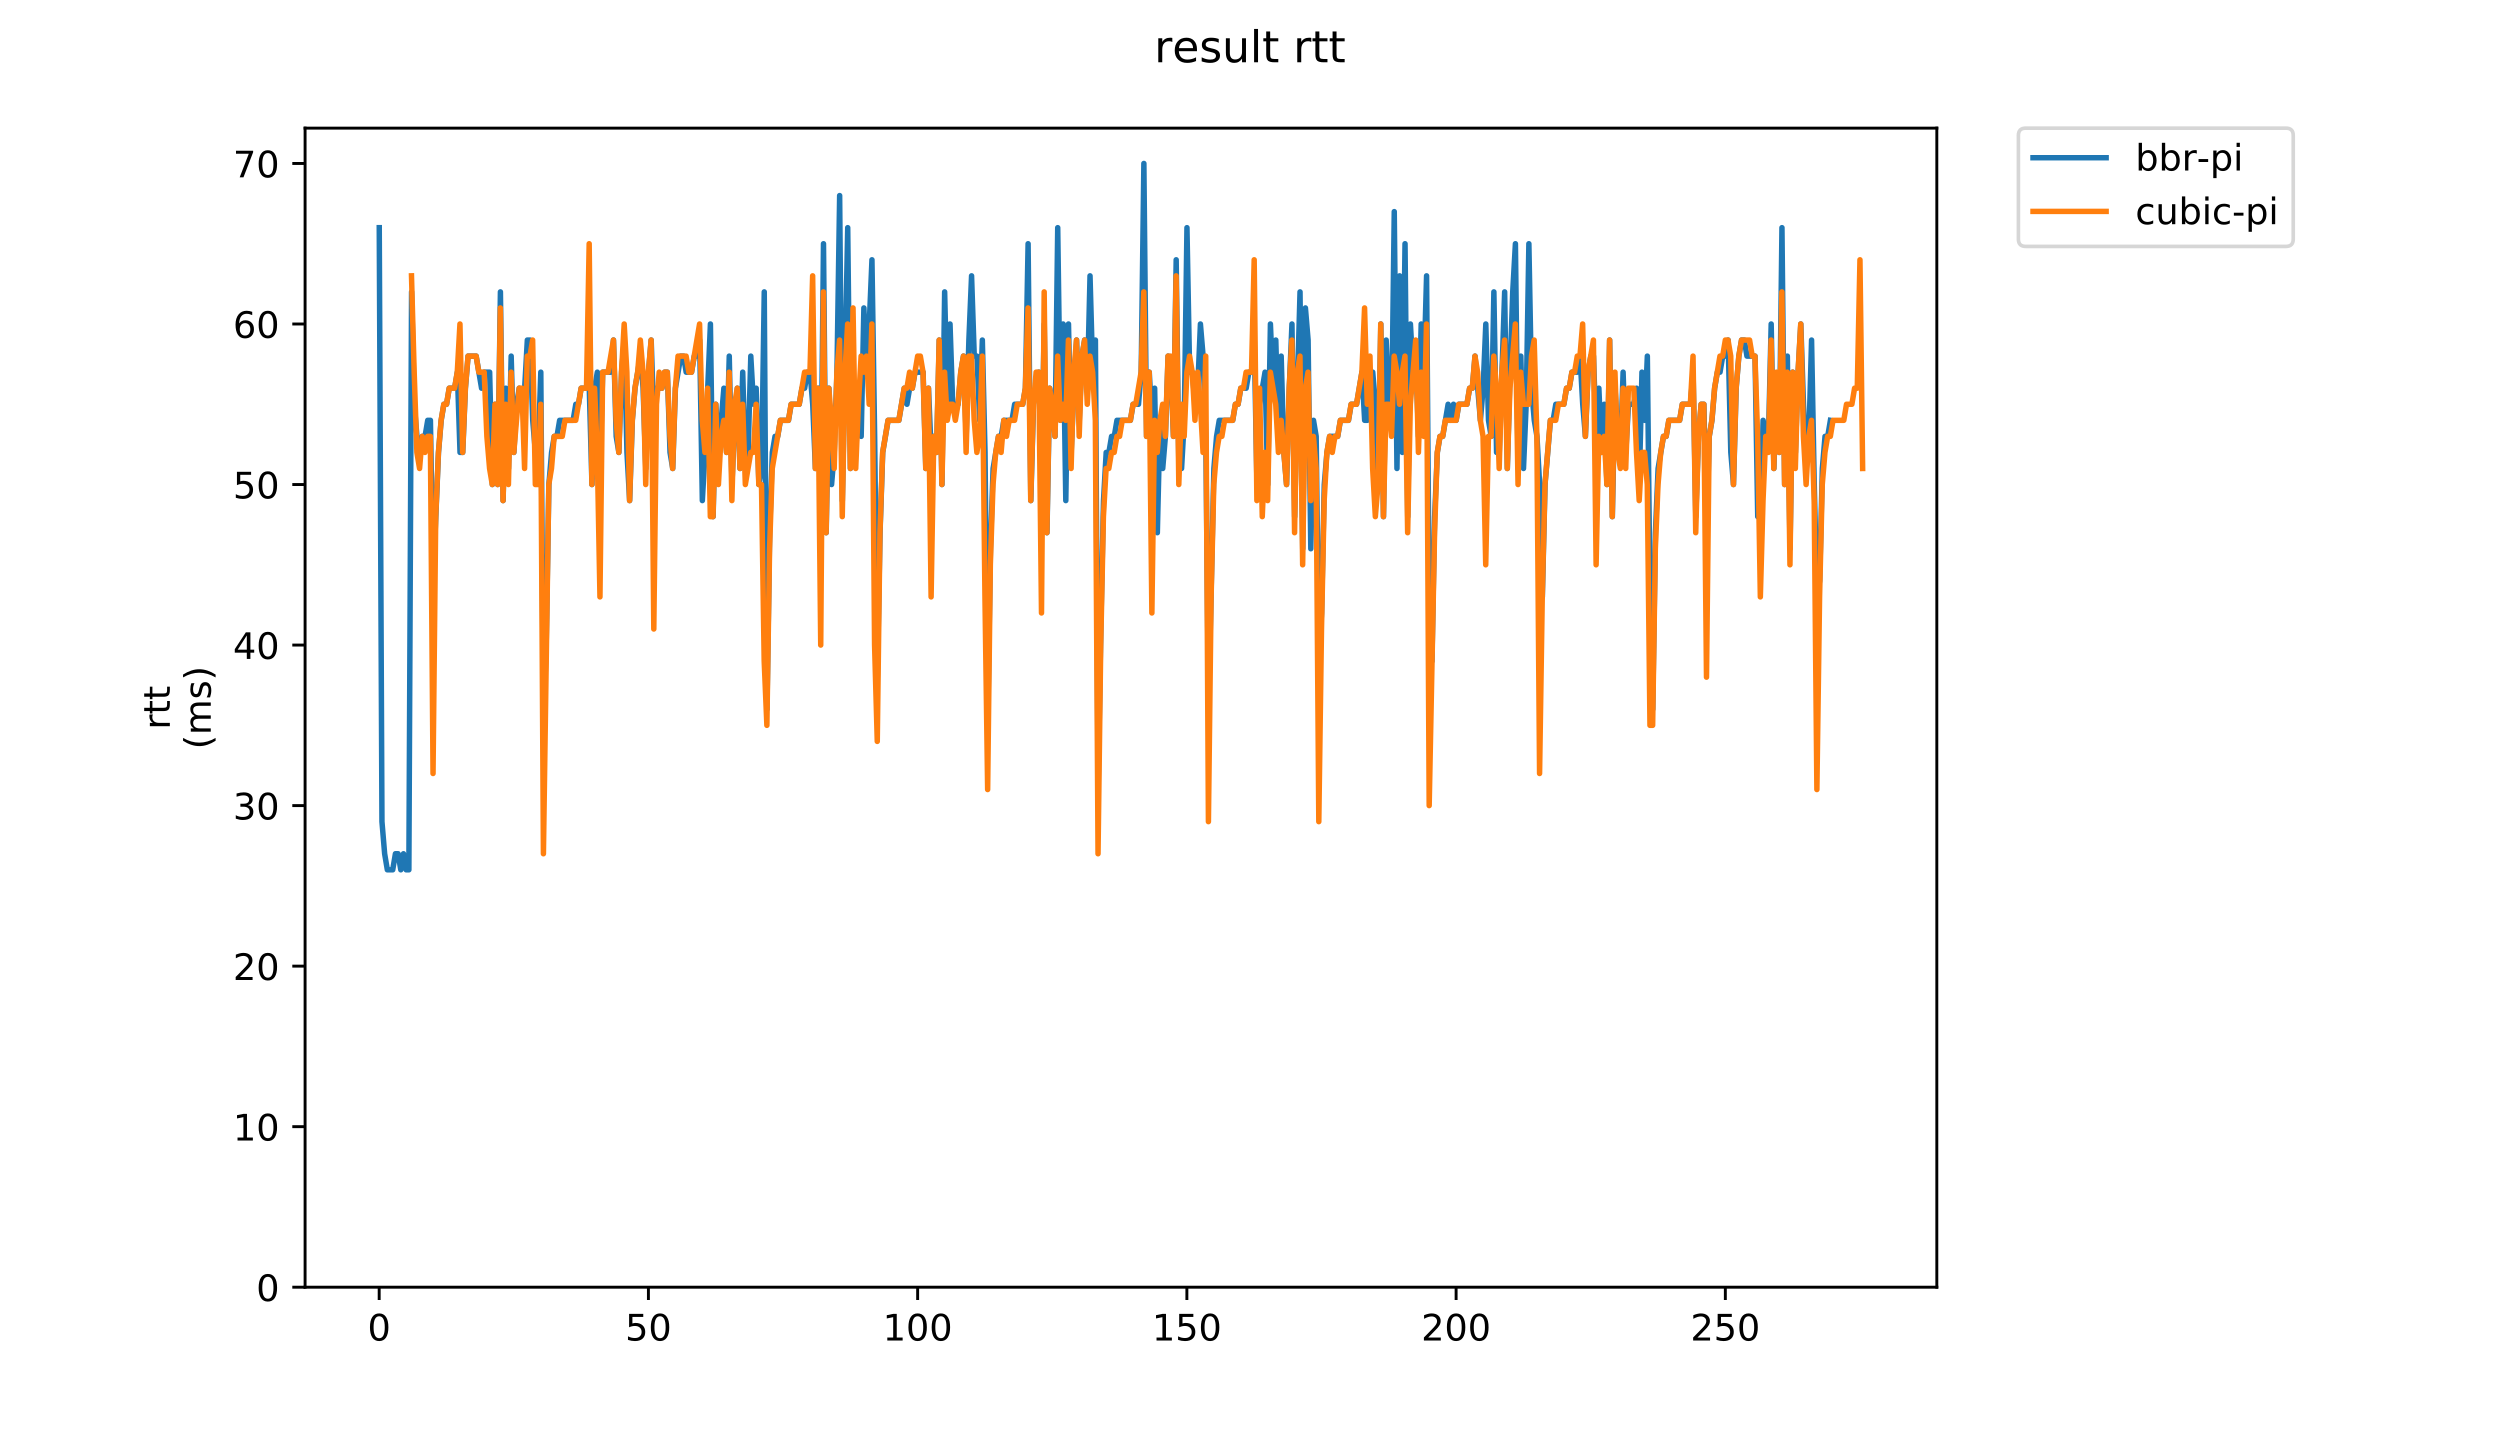<?xml version="1.0" encoding="utf-8" standalone="no"?>
<!DOCTYPE svg PUBLIC "-//W3C//DTD SVG 1.1//EN"
  "http://www.w3.org/Graphics/SVG/1.1/DTD/svg11.dtd">
<!-- Created with matplotlib (https://matplotlib.org/) -->
<svg height="396pt" version="1.1" viewBox="0 0 684 396" width="684pt" xmlns="http://www.w3.org/2000/svg" xmlns:xlink="http://www.w3.org/1999/xlink">
 <defs>
  <style type="text/css">
*{stroke-linecap:butt;stroke-linejoin:round;}
  </style>
 </defs>
 <g id="figure_1">
  <g id="patch_1">
   <path d="M 0 396 
L 684 396 
L 684 0 
L 0 0 
z
" style="fill:#ffffff;"/>
  </g>
  <g id="axes_1">
   <g id="patch_2">
    <path d="M 83.472 352.174 
L 529.913 352.174 
L 529.913 35.062 
L 83.472 35.062 
z
" style="fill:#ffffff;"/>
   </g>
   <g id="matplotlib.axis_1">
    <g id="xtick_1">
     <g id="line2d_1">
      <defs>
       <path d="M 0 0 
L 0 3.5 
" id="m2076e8854b" style="stroke:#000000;stroke-width:0.8;"/>
      </defs>
      <g>
       <use style="stroke:#000000;stroke-width:0.8;" x="103.744" xlink:href="#m2076e8854b" y="352.174"/>
      </g>
     </g>
     <g id="text_1">
      <!-- 0 -->
      <defs>
       <path d="M 31.781 66.406 
Q 24.172 66.406 20.328 58.906 
Q 16.5 51.422 16.5 36.375 
Q 16.5 21.391 20.328 13.891 
Q 24.172 6.391 31.781 6.391 
Q 39.453 6.391 43.281 13.891 
Q 47.125 21.391 47.125 36.375 
Q 47.125 51.422 43.281 58.906 
Q 39.453 66.406 31.781 66.406 
z
M 31.781 74.219 
Q 44.047 74.219 50.516 64.516 
Q 56.984 54.828 56.984 36.375 
Q 56.984 17.969 50.516 8.266 
Q 44.047 -1.422 31.781 -1.422 
Q 19.531 -1.422 13.062 8.266 
Q 6.594 17.969 6.594 36.375 
Q 6.594 54.828 13.062 64.516 
Q 19.531 74.219 31.781 74.219 
z
" id="DejaVuSans-48"/>
      </defs>
      <g transform="translate(100.563 366.773)scale(0.1 -0.1)">
       <use xlink:href="#DejaVuSans-48"/>
      </g>
     </g>
    </g>
    <g id="xtick_2">
     <g id="line2d_2">
      <g>
       <use style="stroke:#000000;stroke-width:0.8;" x="177.406" xlink:href="#m2076e8854b" y="352.174"/>
      </g>
     </g>
     <g id="text_2">
      <!-- 50 -->
      <defs>
       <path d="M 10.797 72.906 
L 49.516 72.906 
L 49.516 64.594 
L 19.828 64.594 
L 19.828 46.734 
Q 21.969 47.469 24.109 47.828 
Q 26.266 48.188 28.422 48.188 
Q 40.625 48.188 47.75 41.5 
Q 54.891 34.812 54.891 23.391 
Q 54.891 11.625 47.562 5.094 
Q 40.234 -1.422 26.906 -1.422 
Q 22.312 -1.422 17.547 -0.641 
Q 12.797 0.141 7.719 1.703 
L 7.719 11.625 
Q 12.109 9.234 16.797 8.062 
Q 21.484 6.891 26.703 6.891 
Q 35.156 6.891 40.078 11.328 
Q 45.016 15.766 45.016 23.391 
Q 45.016 31 40.078 35.438 
Q 35.156 39.891 26.703 39.891 
Q 22.75 39.891 18.812 39.016 
Q 14.891 38.141 10.797 36.281 
z
" id="DejaVuSans-53"/>
      </defs>
      <g transform="translate(171.044 366.773)scale(0.1 -0.1)">
       <use xlink:href="#DejaVuSans-53"/>
       <use x="63.623" xlink:href="#DejaVuSans-48"/>
      </g>
     </g>
    </g>
    <g id="xtick_3">
     <g id="line2d_3">
      <g>
       <use style="stroke:#000000;stroke-width:0.8;" x="251.068" xlink:href="#m2076e8854b" y="352.174"/>
      </g>
     </g>
     <g id="text_3">
      <!-- 100 -->
      <defs>
       <path d="M 12.406 8.297 
L 28.516 8.297 
L 28.516 63.922 
L 10.984 60.406 
L 10.984 69.391 
L 28.422 72.906 
L 38.281 72.906 
L 38.281 8.297 
L 54.391 8.297 
L 54.391 0 
L 12.406 0 
z
" id="DejaVuSans-49"/>
      </defs>
      <g transform="translate(241.524 366.773)scale(0.1 -0.1)">
       <use xlink:href="#DejaVuSans-49"/>
       <use x="63.623" xlink:href="#DejaVuSans-48"/>
       <use x="127.246" xlink:href="#DejaVuSans-48"/>
      </g>
     </g>
    </g>
    <g id="xtick_4">
     <g id="line2d_4">
      <g>
       <use style="stroke:#000000;stroke-width:0.8;" x="324.729" xlink:href="#m2076e8854b" y="352.174"/>
      </g>
     </g>
     <g id="text_4">
      <!-- 150 -->
      <g transform="translate(315.186 366.773)scale(0.1 -0.1)">
       <use xlink:href="#DejaVuSans-49"/>
       <use x="63.623" xlink:href="#DejaVuSans-53"/>
       <use x="127.246" xlink:href="#DejaVuSans-48"/>
      </g>
     </g>
    </g>
    <g id="xtick_5">
     <g id="line2d_5">
      <g>
       <use style="stroke:#000000;stroke-width:0.8;" x="398.391" xlink:href="#m2076e8854b" y="352.174"/>
      </g>
     </g>
     <g id="text_5">
      <!-- 200 -->
      <defs>
       <path d="M 19.188 8.297 
L 53.609 8.297 
L 53.609 0 
L 7.328 0 
L 7.328 8.297 
Q 12.938 14.109 22.625 23.891 
Q 32.328 33.688 34.812 36.531 
Q 39.547 41.844 41.422 45.531 
Q 43.312 49.219 43.312 52.781 
Q 43.312 58.594 39.234 62.25 
Q 35.156 65.922 28.609 65.922 
Q 23.969 65.922 18.812 64.312 
Q 13.672 62.703 7.812 59.422 
L 7.812 69.391 
Q 13.766 71.781 18.938 73 
Q 24.125 74.219 28.422 74.219 
Q 39.75 74.219 46.484 68.547 
Q 53.219 62.891 53.219 53.422 
Q 53.219 48.922 51.531 44.891 
Q 49.859 40.875 45.406 35.406 
Q 44.188 33.984 37.641 27.219 
Q 31.109 20.453 19.188 8.297 
z
" id="DejaVuSans-50"/>
      </defs>
      <g transform="translate(388.847 366.773)scale(0.1 -0.1)">
       <use xlink:href="#DejaVuSans-50"/>
       <use x="63.623" xlink:href="#DejaVuSans-48"/>
       <use x="127.246" xlink:href="#DejaVuSans-48"/>
      </g>
     </g>
    </g>
    <g id="xtick_6">
     <g id="line2d_6">
      <g>
       <use style="stroke:#000000;stroke-width:0.8;" x="472.053" xlink:href="#m2076e8854b" y="352.174"/>
      </g>
     </g>
     <g id="text_6">
      <!-- 250 -->
      <g transform="translate(462.509 366.773)scale(0.1 -0.1)">
       <use xlink:href="#DejaVuSans-50"/>
       <use x="63.623" xlink:href="#DejaVuSans-53"/>
       <use x="127.246" xlink:href="#DejaVuSans-48"/>
      </g>
     </g>
    </g>
   </g>
   <g id="matplotlib.axis_2">
    <g id="ytick_1">
     <g id="line2d_7">
      <defs>
       <path d="M 0 0 
L -3.5 0 
" id="m8c203240e6" style="stroke:#000000;stroke-width:0.8;"/>
      </defs>
      <g>
       <use style="stroke:#000000;stroke-width:0.8;" x="83.472" xlink:href="#m8c203240e6" y="352.174"/>
      </g>
     </g>
     <g id="text_7">
      <!-- 0 -->
      <g transform="translate(70.11 355.973)scale(0.1 -0.1)">
       <use xlink:href="#DejaVuSans-48"/>
      </g>
     </g>
    </g>
    <g id="ytick_2">
     <g id="line2d_8">
      <g>
       <use style="stroke:#000000;stroke-width:0.8;" x="83.472" xlink:href="#m8c203240e6" y="308.253"/>
      </g>
     </g>
     <g id="text_8">
      <!-- 10 -->
      <g transform="translate(63.747 312.052)scale(0.1 -0.1)">
       <use xlink:href="#DejaVuSans-49"/>
       <use x="63.623" xlink:href="#DejaVuSans-48"/>
      </g>
     </g>
    </g>
    <g id="ytick_3">
     <g id="line2d_9">
      <g>
       <use style="stroke:#000000;stroke-width:0.8;" x="83.472" xlink:href="#m8c203240e6" y="264.332"/>
      </g>
     </g>
     <g id="text_9">
      <!-- 20 -->
      <g transform="translate(63.747 268.131)scale(0.1 -0.1)">
       <use xlink:href="#DejaVuSans-50"/>
       <use x="63.623" xlink:href="#DejaVuSans-48"/>
      </g>
     </g>
    </g>
    <g id="ytick_4">
     <g id="line2d_10">
      <g>
       <use style="stroke:#000000;stroke-width:0.8;" x="83.472" xlink:href="#m8c203240e6" y="220.41"/>
      </g>
     </g>
     <g id="text_10">
      <!-- 30 -->
      <defs>
       <path d="M 40.578 39.312 
Q 47.656 37.797 51.625 33 
Q 55.609 28.219 55.609 21.188 
Q 55.609 10.406 48.188 4.484 
Q 40.766 -1.422 27.094 -1.422 
Q 22.516 -1.422 17.656 -0.516 
Q 12.797 0.391 7.625 2.203 
L 7.625 11.719 
Q 11.719 9.328 16.594 8.109 
Q 21.484 6.891 26.812 6.891 
Q 36.078 6.891 40.938 10.547 
Q 45.797 14.203 45.797 21.188 
Q 45.797 27.641 41.281 31.266 
Q 36.766 34.906 28.719 34.906 
L 20.219 34.906 
L 20.219 43.016 
L 29.109 43.016 
Q 36.375 43.016 40.234 45.922 
Q 44.094 48.828 44.094 54.297 
Q 44.094 59.906 40.109 62.906 
Q 36.141 65.922 28.719 65.922 
Q 24.656 65.922 20.016 65.031 
Q 15.375 64.156 9.812 62.312 
L 9.812 71.094 
Q 15.438 72.656 20.344 73.438 
Q 25.25 74.219 29.594 74.219 
Q 40.828 74.219 47.359 69.109 
Q 53.906 64.016 53.906 55.328 
Q 53.906 49.266 50.438 45.094 
Q 46.969 40.922 40.578 39.312 
z
" id="DejaVuSans-51"/>
      </defs>
      <g transform="translate(63.747 224.21)scale(0.1 -0.1)">
       <use xlink:href="#DejaVuSans-51"/>
       <use x="63.623" xlink:href="#DejaVuSans-48"/>
      </g>
     </g>
    </g>
    <g id="ytick_5">
     <g id="line2d_11">
      <g>
       <use style="stroke:#000000;stroke-width:0.8;" x="83.472" xlink:href="#m8c203240e6" y="176.489"/>
      </g>
     </g>
     <g id="text_11">
      <!-- 40 -->
      <defs>
       <path d="M 37.797 64.312 
L 12.891 25.391 
L 37.797 25.391 
z
M 35.203 72.906 
L 47.609 72.906 
L 47.609 25.391 
L 58.016 25.391 
L 58.016 17.188 
L 47.609 17.188 
L 47.609 0 
L 37.797 0 
L 37.797 17.188 
L 4.891 17.188 
L 4.891 26.703 
z
" id="DejaVuSans-52"/>
      </defs>
      <g transform="translate(63.747 180.288)scale(0.1 -0.1)">
       <use xlink:href="#DejaVuSans-52"/>
       <use x="63.623" xlink:href="#DejaVuSans-48"/>
      </g>
     </g>
    </g>
    <g id="ytick_6">
     <g id="line2d_12">
      <g>
       <use style="stroke:#000000;stroke-width:0.8;" x="83.472" xlink:href="#m8c203240e6" y="132.568"/>
      </g>
     </g>
     <g id="text_12">
      <!-- 50 -->
      <g transform="translate(63.747 136.367)scale(0.1 -0.1)">
       <use xlink:href="#DejaVuSans-53"/>
       <use x="63.623" xlink:href="#DejaVuSans-48"/>
      </g>
     </g>
    </g>
    <g id="ytick_7">
     <g id="line2d_13">
      <g>
       <use style="stroke:#000000;stroke-width:0.8;" x="83.472" xlink:href="#m8c203240e6" y="88.646"/>
      </g>
     </g>
     <g id="text_13">
      <!-- 60 -->
      <defs>
       <path d="M 33.016 40.375 
Q 26.375 40.375 22.484 35.828 
Q 18.609 31.297 18.609 23.391 
Q 18.609 15.531 22.484 10.953 
Q 26.375 6.391 33.016 6.391 
Q 39.656 6.391 43.531 10.953 
Q 47.406 15.531 47.406 23.391 
Q 47.406 31.297 43.531 35.828 
Q 39.656 40.375 33.016 40.375 
z
M 52.594 71.297 
L 52.594 62.312 
Q 48.875 64.062 45.094 64.984 
Q 41.312 65.922 37.594 65.922 
Q 27.828 65.922 22.672 59.328 
Q 17.531 52.734 16.797 39.406 
Q 19.672 43.656 24.016 45.922 
Q 28.375 48.188 33.594 48.188 
Q 44.578 48.188 50.953 41.516 
Q 57.328 34.859 57.328 23.391 
Q 57.328 12.156 50.688 5.359 
Q 44.047 -1.422 33.016 -1.422 
Q 20.359 -1.422 13.672 8.266 
Q 6.984 17.969 6.984 36.375 
Q 6.984 53.656 15.188 63.938 
Q 23.391 74.219 37.203 74.219 
Q 40.922 74.219 44.703 73.484 
Q 48.484 72.75 52.594 71.297 
z
" id="DejaVuSans-54"/>
      </defs>
      <g transform="translate(63.747 92.446)scale(0.1 -0.1)">
       <use xlink:href="#DejaVuSans-54"/>
       <use x="63.623" xlink:href="#DejaVuSans-48"/>
      </g>
     </g>
    </g>
    <g id="ytick_8">
     <g id="line2d_14">
      <g>
       <use style="stroke:#000000;stroke-width:0.8;" x="83.472" xlink:href="#m8c203240e6" y="44.725"/>
      </g>
     </g>
     <g id="text_14">
      <!-- 70 -->
      <defs>
       <path d="M 8.203 72.906 
L 55.078 72.906 
L 55.078 68.703 
L 28.609 0 
L 18.312 0 
L 43.219 64.594 
L 8.203 64.594 
z
" id="DejaVuSans-55"/>
      </defs>
      <g transform="translate(63.747 48.524)scale(0.1 -0.1)">
       <use xlink:href="#DejaVuSans-55"/>
       <use x="63.623" xlink:href="#DejaVuSans-48"/>
      </g>
     </g>
    </g>
    <g id="text_15">
     <!-- rtt -->
     <defs>
      <path d="M 41.109 46.297 
Q 39.594 47.172 37.812 47.578 
Q 36.031 48 33.891 48 
Q 26.266 48 22.188 43.047 
Q 18.109 38.094 18.109 28.812 
L 18.109 0 
L 9.078 0 
L 9.078 54.688 
L 18.109 54.688 
L 18.109 46.188 
Q 20.953 51.172 25.484 53.578 
Q 30.031 56 36.531 56 
Q 37.453 56 38.578 55.875 
Q 39.703 55.766 41.062 55.516 
z
" id="DejaVuSans-114"/>
      <path d="M 18.312 70.219 
L 18.312 54.688 
L 36.812 54.688 
L 36.812 47.703 
L 18.312 47.703 
L 18.312 18.016 
Q 18.312 11.328 20.141 9.422 
Q 21.969 7.516 27.594 7.516 
L 36.812 7.516 
L 36.812 0 
L 27.594 0 
Q 17.188 0 13.234 3.875 
Q 9.281 7.766 9.281 18.016 
L 9.281 47.703 
L 2.688 47.703 
L 2.688 54.688 
L 9.281 54.688 
L 9.281 70.219 
z
" id="DejaVuSans-116"/>
     </defs>
     <g transform="translate(46.47 199.594)rotate(-90)scale(0.1 -0.1)">
      <use xlink:href="#DejaVuSans-114"/>
      <use x="41.113" xlink:href="#DejaVuSans-116"/>
      <use x="80.322" xlink:href="#DejaVuSans-116"/>
     </g>
     <!-- (ms) -->
     <defs>
      <path d="M 31 75.875 
Q 24.469 64.656 21.281 53.656 
Q 18.109 42.672 18.109 31.391 
Q 18.109 20.125 21.312 9.062 
Q 24.516 -2 31 -13.188 
L 23.188 -13.188 
Q 15.875 -1.703 12.234 9.375 
Q 8.594 20.453 8.594 31.391 
Q 8.594 42.281 12.203 53.312 
Q 15.828 64.359 23.188 75.875 
z
" id="DejaVuSans-40"/>
      <path d="M 52 44.188 
Q 55.375 50.25 60.062 53.125 
Q 64.75 56 71.094 56 
Q 79.641 56 84.281 50.016 
Q 88.922 44.047 88.922 33.016 
L 88.922 0 
L 79.891 0 
L 79.891 32.719 
Q 79.891 40.578 77.094 44.375 
Q 74.312 48.188 68.609 48.188 
Q 61.625 48.188 57.562 43.547 
Q 53.516 38.922 53.516 30.906 
L 53.516 0 
L 44.484 0 
L 44.484 32.719 
Q 44.484 40.625 41.703 44.406 
Q 38.922 48.188 33.109 48.188 
Q 26.219 48.188 22.156 43.531 
Q 18.109 38.875 18.109 30.906 
L 18.109 0 
L 9.078 0 
L 9.078 54.688 
L 18.109 54.688 
L 18.109 46.188 
Q 21.188 51.219 25.484 53.609 
Q 29.781 56 35.688 56 
Q 41.656 56 45.828 52.969 
Q 50 49.953 52 44.188 
z
" id="DejaVuSans-109"/>
      <path d="M 44.281 53.078 
L 44.281 44.578 
Q 40.484 46.531 36.375 47.5 
Q 32.281 48.484 27.875 48.484 
Q 21.188 48.484 17.844 46.438 
Q 14.5 44.391 14.5 40.281 
Q 14.5 37.156 16.891 35.375 
Q 19.281 33.594 26.516 31.984 
L 29.594 31.297 
Q 39.156 29.25 43.188 25.516 
Q 47.219 21.781 47.219 15.094 
Q 47.219 7.469 41.188 3.016 
Q 35.156 -1.422 24.609 -1.422 
Q 20.219 -1.422 15.453 -0.562 
Q 10.688 0.297 5.422 2 
L 5.422 11.281 
Q 10.406 8.688 15.234 7.391 
Q 20.062 6.109 24.812 6.109 
Q 31.156 6.109 34.562 8.281 
Q 37.984 10.453 37.984 14.406 
Q 37.984 18.062 35.516 20.016 
Q 33.062 21.969 24.703 23.781 
L 21.578 24.516 
Q 13.234 26.266 9.516 29.906 
Q 5.812 33.547 5.812 39.891 
Q 5.812 47.609 11.281 51.797 
Q 16.75 56 26.812 56 
Q 31.781 56 36.172 55.266 
Q 40.578 54.547 44.281 53.078 
z
" id="DejaVuSans-115"/>
      <path d="M 8.016 75.875 
L 15.828 75.875 
Q 23.141 64.359 26.781 53.312 
Q 30.422 42.281 30.422 31.391 
Q 30.422 20.453 26.781 9.375 
Q 23.141 -1.703 15.828 -13.188 
L 8.016 -13.188 
Q 14.5 -2 17.703 9.062 
Q 20.906 20.125 20.906 31.391 
Q 20.906 42.672 17.703 53.656 
Q 14.5 64.656 8.016 75.875 
z
" id="DejaVuSans-41"/>
     </defs>
     <g transform="translate(57.668 204.995)rotate(-90)scale(0.1 -0.1)">
      <use xlink:href="#DejaVuSans-40"/>
      <use x="39.014" xlink:href="#DejaVuSans-109"/>
      <use x="136.426" xlink:href="#DejaVuSans-115"/>
      <use x="188.525" xlink:href="#DejaVuSans-41"/>
     </g>
    </g>
   </g>
   <g id="line2d_15">
    <path clip-path="url(#p9cb5a460cc)" d="M 103.765 62.294 
L 104.502 224.802 
L 105.238 233.587 
L 105.975 237.979 
L 107.448 237.979 
L 108.185 233.587 
L 108.921 233.587 
L 109.658 237.979 
L 110.395 233.587 
L 111.131 237.979 
L 111.868 237.979 
L 112.604 79.862 
L 113.341 110.607 
L 114.078 119.391 
L 114.814 123.783 
L 115.551 119.391 
L 116.288 119.391 
L 117.024 114.999 
L 117.761 114.999 
L 118.497 158.921 
L 119.971 123.783 
L 120.707 114.999 
L 121.444 110.607 
L 122.181 110.607 
L 122.917 106.215 
L 124.39 106.215 
L 125.127 101.823 
L 125.864 123.783 
L 126.6 123.783 
L 127.337 106.215 
L 128.073 97.431 
L 130.283 97.431 
L 131.757 106.215 
L 132.493 101.823 
L 133.966 101.823 
L 134.703 132.568 
L 135.44 110.607 
L 136.176 132.568 
L 136.913 79.862 
L 137.649 136.96 
L 138.386 106.215 
L 139.123 128.176 
L 139.859 97.431 
L 140.596 123.783 
L 141.333 110.607 
L 142.069 106.215 
L 142.806 110.607 
L 143.542 106.215 
L 144.279 93.039 
L 145.016 93.039 
L 145.752 114.999 
L 146.489 123.783 
L 147.225 123.783 
L 147.962 101.823 
L 148.699 198.45 
L 149.435 176.489 
L 150.172 132.568 
L 150.909 123.783 
L 151.645 119.391 
L 152.382 119.391 
L 153.118 114.999 
L 156.801 114.999 
L 157.538 110.607 
L 158.275 110.607 
L 159.011 106.215 
L 161.221 106.215 
L 161.958 132.568 
L 162.694 106.215 
L 163.431 101.823 
L 164.168 128.176 
L 164.904 101.823 
L 167.114 101.823 
L 167.851 93.039 
L 168.587 119.391 
L 169.324 123.783 
L 170.061 101.823 
L 170.797 93.039 
L 171.534 123.783 
L 172.27 136.96 
L 173.007 114.999 
L 173.744 106.215 
L 175.217 97.431 
L 175.954 106.215 
L 176.69 128.176 
L 177.427 101.823 
L 178.163 93.039 
L 178.9 114.999 
L 179.637 106.215 
L 181.11 106.215 
L 181.846 101.823 
L 182.583 101.823 
L 183.32 123.783 
L 184.056 128.176 
L 184.793 106.215 
L 186.266 97.431 
L 187.003 97.431 
L 187.739 101.823 
L 189.213 101.823 
L 189.949 97.431 
L 190.686 97.431 
L 191.422 93.039 
L 192.159 136.96 
L 192.896 123.783 
L 194.369 88.646 
L 195.106 141.352 
L 195.842 110.607 
L 196.579 123.783 
L 198.052 106.215 
L 198.789 123.783 
L 199.525 97.431 
L 200.262 132.568 
L 200.998 114.999 
L 201.735 106.215 
L 202.472 128.176 
L 203.208 101.823 
L 203.945 128.176 
L 204.682 123.783 
L 205.418 97.431 
L 206.155 110.607 
L 206.891 106.215 
L 207.628 132.568 
L 208.365 128.176 
L 209.101 79.862 
L 209.838 194.058 
L 210.575 145.744 
L 211.311 123.783 
L 212.048 119.391 
L 212.784 119.391 
L 213.521 114.999 
L 215.731 114.999 
L 216.467 110.607 
L 218.677 110.607 
L 219.414 106.215 
L 220.151 106.215 
L 220.887 101.823 
L 221.624 101.823 
L 222.36 110.607 
L 223.097 128.176 
L 223.834 106.215 
L 224.57 136.96 
L 225.307 66.686 
L 226.043 145.744 
L 226.78 106.215 
L 227.517 132.568 
L 228.253 123.783 
L 228.99 101.823 
L 229.727 53.509 
L 230.463 136.96 
L 231.936 62.294 
L 232.673 128.176 
L 233.41 101.823 
L 234.146 123.783 
L 234.883 106.215 
L 235.619 119.391 
L 236.356 84.254 
L 237.093 101.823 
L 237.829 88.646 
L 238.566 71.078 
L 239.303 119.391 
L 240.039 185.273 
L 240.776 145.744 
L 241.512 123.783 
L 242.986 114.999 
L 245.932 114.999 
L 247.405 106.215 
L 248.142 110.607 
L 248.879 106.215 
L 249.615 106.215 
L 250.352 101.823 
L 252.562 101.823 
L 253.298 128.176 
L 254.035 106.215 
L 254.772 123.783 
L 255.508 119.391 
L 256.245 123.783 
L 256.981 93.039 
L 257.718 132.568 
L 258.455 79.862 
L 259.191 110.607 
L 259.928 88.646 
L 260.664 110.607 
L 262.138 110.607 
L 262.874 101.823 
L 263.611 97.431 
L 264.348 119.391 
L 265.084 93.039 
L 265.821 75.47 
L 266.557 97.431 
L 267.294 97.431 
L 268.031 114.999 
L 268.767 93.039 
L 269.504 123.783 
L 270.24 198.45 
L 270.977 150.136 
L 271.714 128.176 
L 273.187 119.391 
L 273.924 119.391 
L 274.66 114.999 
L 276.87 114.999 
L 277.607 110.607 
L 279.816 110.607 
L 280.553 106.215 
L 281.29 66.686 
L 282.026 136.96 
L 282.763 110.607 
L 284.236 101.823 
L 284.973 128.176 
L 285.709 88.646 
L 286.446 145.744 
L 287.183 106.215 
L 287.919 110.607 
L 288.656 119.391 
L 289.392 62.294 
L 290.129 114.999 
L 290.866 88.646 
L 291.602 136.96 
L 292.339 88.646 
L 293.076 123.783 
L 293.812 106.215 
L 294.549 93.039 
L 295.285 114.999 
L 296.022 97.431 
L 296.759 93.039 
L 297.495 106.215 
L 298.232 75.47 
L 298.968 101.823 
L 299.705 93.039 
L 300.442 216.018 
L 301.178 172.097 
L 301.915 136.96 
L 302.652 123.783 
L 303.388 123.783 
L 304.125 119.391 
L 304.861 119.391 
L 305.598 114.999 
L 309.281 114.999 
L 310.018 110.607 
L 311.491 110.607 
L 312.228 101.823 
L 312.964 44.725 
L 313.701 119.391 
L 314.437 101.823 
L 315.174 114.999 
L 315.911 106.215 
L 316.647 145.744 
L 317.384 114.999 
L 318.121 128.176 
L 318.857 119.391 
L 319.594 97.431 
L 320.33 101.823 
L 321.067 119.391 
L 321.804 71.078 
L 322.54 128.176 
L 323.277 128.176 
L 324.013 114.999 
L 324.75 62.294 
L 325.487 101.823 
L 326.223 101.823 
L 326.96 110.607 
L 327.697 106.215 
L 328.433 88.646 
L 329.17 97.431 
L 329.906 119.391 
L 330.643 194.058 
L 332.116 128.176 
L 332.853 119.391 
L 333.589 114.999 
L 337.273 114.999 
L 338.009 110.607 
L 338.746 110.607 
L 339.482 106.215 
L 340.956 106.215 
L 341.692 101.823 
L 342.429 101.823 
L 343.165 93.039 
L 343.902 132.568 
L 344.639 110.607 
L 346.112 101.823 
L 346.849 132.568 
L 347.585 88.646 
L 348.322 106.215 
L 349.058 93.039 
L 349.795 119.391 
L 350.532 97.431 
L 351.268 123.783 
L 352.005 132.568 
L 352.742 106.215 
L 353.478 88.646 
L 354.215 141.352 
L 354.951 106.215 
L 355.688 79.862 
L 356.425 150.136 
L 357.161 84.254 
L 357.898 93.039 
L 358.634 150.136 
L 359.371 114.999 
L 360.108 119.391 
L 360.844 180.881 
L 361.581 167.705 
L 362.318 132.568 
L 363.054 123.783 
L 363.791 119.391 
L 366.001 119.391 
L 366.737 114.999 
L 368.947 114.999 
L 369.684 110.607 
L 371.157 110.607 
L 372.63 101.823 
L 373.367 114.999 
L 374.103 114.999 
L 374.84 101.823 
L 375.577 101.823 
L 376.313 110.607 
L 377.05 132.568 
L 377.786 88.646 
L 378.523 141.352 
L 379.26 93.039 
L 379.996 110.607 
L 380.733 114.999 
L 381.47 57.902 
L 382.206 128.176 
L 382.943 75.47 
L 383.679 123.783 
L 384.416 66.686 
L 385.153 141.352 
L 385.889 88.646 
L 386.626 101.823 
L 387.362 97.431 
L 388.099 119.391 
L 388.836 88.646 
L 389.572 101.823 
L 390.309 75.47 
L 391.046 167.705 
L 391.782 180.881 
L 392.519 141.352 
L 393.255 123.783 
L 393.992 119.391 
L 394.729 119.391 
L 396.202 110.607 
L 396.939 114.999 
L 397.675 110.607 
L 398.412 114.999 
L 399.148 110.607 
L 401.358 110.607 
L 402.095 106.215 
L 402.831 106.215 
L 403.568 97.431 
L 405.041 114.999 
L 405.778 106.215 
L 406.515 88.646 
L 407.251 114.999 
L 407.988 119.391 
L 408.724 79.862 
L 409.461 123.783 
L 410.198 123.783 
L 411.671 79.862 
L 412.407 128.176 
L 413.144 101.823 
L 413.881 79.862 
L 414.617 66.686 
L 415.354 128.176 
L 416.091 97.431 
L 416.827 128.176 
L 417.564 110.607 
L 418.3 66.686 
L 419.037 106.215 
L 419.774 114.999 
L 420.51 119.391 
L 421.247 132.568 
L 421.983 163.313 
L 422.72 132.568 
L 424.193 114.999 
L 424.93 114.999 
L 425.667 110.607 
L 427.876 110.607 
L 428.613 106.215 
L 429.35 106.215 
L 430.086 101.823 
L 431.559 101.823 
L 432.296 97.431 
L 433.033 110.607 
L 433.769 119.391 
L 434.506 101.823 
L 435.243 97.431 
L 435.979 97.431 
L 436.716 119.391 
L 437.452 106.215 
L 438.189 123.783 
L 438.926 110.607 
L 439.662 132.568 
L 440.399 93.039 
L 441.135 141.352 
L 441.872 106.215 
L 442.609 119.391 
L 443.345 123.783 
L 444.082 101.823 
L 444.819 123.783 
L 445.555 110.607 
L 447.028 110.607 
L 447.765 106.215 
L 448.502 132.568 
L 449.238 101.823 
L 449.975 114.999 
L 450.712 97.431 
L 451.448 163.313 
L 452.185 194.058 
L 452.921 145.744 
L 453.658 128.176 
L 455.131 119.391 
L 455.868 119.391 
L 456.604 114.999 
L 459.551 114.999 
L 460.288 110.607 
L 462.497 110.607 
L 463.234 101.823 
L 463.971 141.352 
L 464.707 119.391 
L 465.444 110.607 
L 466.18 110.607 
L 466.917 145.744 
L 467.654 119.391 
L 468.39 114.999 
L 469.127 106.215 
L 469.864 101.823 
L 470.6 101.823 
L 471.337 97.431 
L 472.073 97.431 
L 472.81 93.039 
L 473.547 123.783 
L 474.283 132.568 
L 475.02 106.215 
L 475.756 97.431 
L 476.493 93.039 
L 477.23 93.039 
L 477.966 97.431 
L 480.176 97.431 
L 480.913 141.352 
L 481.649 141.352 
L 482.386 114.999 
L 483.123 119.391 
L 483.859 119.391 
L 484.596 88.646 
L 485.332 128.176 
L 486.069 106.215 
L 486.806 123.783 
L 487.542 62.294 
L 488.279 132.568 
L 489.016 97.431 
L 489.752 150.136 
L 490.489 101.823 
L 491.225 123.783 
L 491.962 101.823 
L 492.699 88.646 
L 493.435 110.607 
L 494.172 128.176 
L 494.909 119.391 
L 495.645 93.039 
L 496.382 132.568 
L 497.118 163.313 
L 497.855 158.921 
L 498.592 128.176 
L 499.328 119.391 
L 500.065 119.391 
L 500.801 114.999 
L 500.801 114.999 
" style="fill:none;stroke:#1f77b4;stroke-linecap:square;stroke-width:1.5;"/>
   </g>
   <g id="line2d_16">
    <path clip-path="url(#p9cb5a460cc)" d="M 112.584 75.47 
L 113.32 101.823 
L 114.057 123.783 
L 114.794 128.176 
L 115.53 119.391 
L 116.267 123.783 
L 117.004 119.391 
L 117.74 119.391 
L 118.477 211.626 
L 119.213 141.352 
L 119.95 123.783 
L 120.687 114.999 
L 121.423 110.607 
L 122.16 110.607 
L 122.897 106.215 
L 124.37 106.215 
L 125.106 101.823 
L 125.843 88.646 
L 126.58 123.783 
L 127.316 106.215 
L 128.053 97.431 
L 130.263 97.431 
L 130.999 101.823 
L 132.473 101.823 
L 133.209 119.391 
L 133.946 128.176 
L 134.682 132.568 
L 135.419 110.607 
L 136.156 132.568 
L 136.892 84.254 
L 137.629 136.96 
L 138.365 110.607 
L 139.102 132.568 
L 139.839 101.823 
L 140.575 123.783 
L 142.049 106.215 
L 142.785 106.215 
L 143.522 128.176 
L 144.258 97.431 
L 144.995 97.431 
L 145.732 93.039 
L 146.468 132.568 
L 147.205 132.568 
L 147.941 110.607 
L 148.678 233.587 
L 150.151 132.568 
L 150.888 128.176 
L 151.625 119.391 
L 153.834 119.391 
L 154.571 114.999 
L 157.517 114.999 
L 158.991 106.215 
L 160.464 106.215 
L 161.201 66.686 
L 161.937 132.568 
L 162.674 106.215 
L 163.41 123.783 
L 164.147 163.313 
L 164.884 101.823 
L 166.357 101.823 
L 167.83 93.039 
L 168.567 114.999 
L 169.303 123.783 
L 170.04 101.823 
L 170.777 88.646 
L 171.513 101.823 
L 172.25 136.96 
L 172.986 114.999 
L 173.723 106.215 
L 174.46 101.823 
L 175.196 93.039 
L 175.933 101.823 
L 176.67 132.568 
L 177.406 101.823 
L 178.143 93.039 
L 178.879 172.097 
L 179.616 110.607 
L 180.353 101.823 
L 181.089 106.215 
L 181.826 101.823 
L 182.562 101.823 
L 183.299 119.391 
L 184.036 128.176 
L 184.772 106.215 
L 185.509 97.431 
L 187.719 97.431 
L 188.455 101.823 
L 189.192 101.823 
L 191.402 88.646 
L 192.138 114.999 
L 192.875 123.783 
L 193.612 106.215 
L 194.348 141.352 
L 195.085 141.352 
L 195.822 110.607 
L 196.558 132.568 
L 197.295 119.391 
L 198.031 114.999 
L 198.768 123.783 
L 199.505 101.823 
L 200.241 136.96 
L 200.978 110.607 
L 201.714 106.215 
L 202.451 128.176 
L 203.188 110.607 
L 203.924 132.568 
L 205.398 123.783 
L 206.134 123.783 
L 206.871 110.607 
L 207.607 132.568 
L 208.344 132.568 
L 209.081 180.881 
L 209.817 198.45 
L 210.554 150.136 
L 211.29 128.176 
L 213.5 114.999 
L 215.71 114.999 
L 216.447 110.607 
L 218.657 110.607 
L 220.13 101.823 
L 221.603 101.823 
L 222.34 75.47 
L 223.076 128.176 
L 223.813 106.215 
L 224.55 176.489 
L 225.286 79.862 
L 226.023 145.744 
L 226.759 106.215 
L 227.496 114.999 
L 228.233 128.176 
L 228.969 101.823 
L 229.706 93.039 
L 230.443 141.352 
L 231.179 101.823 
L 231.916 88.646 
L 232.652 128.176 
L 233.389 84.254 
L 234.126 128.176 
L 234.862 110.607 
L 235.599 97.431 
L 236.335 101.823 
L 237.072 97.431 
L 237.809 110.607 
L 238.545 88.646 
L 239.282 176.489 
L 240.019 202.842 
L 240.755 145.744 
L 241.492 123.783 
L 242.965 114.999 
L 245.911 114.999 
L 247.385 106.215 
L 248.121 106.215 
L 248.858 101.823 
L 249.595 106.215 
L 251.068 97.431 
L 251.804 97.431 
L 252.541 101.823 
L 253.278 128.176 
L 254.014 106.215 
L 254.751 163.313 
L 255.487 119.391 
L 256.224 123.783 
L 256.961 93.039 
L 257.697 132.568 
L 258.434 101.823 
L 259.171 114.999 
L 259.907 110.607 
L 260.644 110.607 
L 261.38 114.999 
L 262.117 110.607 
L 262.854 101.823 
L 263.59 97.431 
L 264.327 123.783 
L 265.064 97.431 
L 265.8 97.431 
L 266.537 114.999 
L 267.273 123.783 
L 268.01 119.391 
L 268.747 97.431 
L 269.483 163.313 
L 270.22 216.018 
L 270.956 154.528 
L 271.693 132.568 
L 272.43 123.783 
L 273.166 119.391 
L 273.903 123.783 
L 274.64 114.999 
L 275.376 119.391 
L 276.113 114.999 
L 277.586 114.999 
L 278.323 110.607 
L 279.796 110.607 
L 280.532 106.215 
L 281.269 84.254 
L 282.006 136.96 
L 282.742 110.607 
L 283.479 101.823 
L 284.216 101.823 
L 284.952 167.705 
L 285.689 79.862 
L 286.425 145.744 
L 287.162 106.215 
L 287.899 110.607 
L 288.635 119.391 
L 289.372 97.431 
L 290.108 114.999 
L 290.845 110.607 
L 291.582 114.999 
L 292.318 93.039 
L 293.055 128.176 
L 293.792 101.823 
L 294.528 93.039 
L 295.265 119.391 
L 296.001 97.431 
L 296.738 93.039 
L 297.475 110.607 
L 298.211 97.431 
L 298.948 101.823 
L 299.684 114.999 
L 300.421 233.587 
L 301.158 176.489 
L 301.894 141.352 
L 302.631 128.176 
L 303.368 128.176 
L 304.104 123.783 
L 304.841 123.783 
L 305.577 119.391 
L 306.314 119.391 
L 307.051 114.999 
L 309.261 114.999 
L 309.997 110.607 
L 310.734 110.607 
L 312.207 101.823 
L 312.944 79.862 
L 313.68 119.391 
L 314.417 101.823 
L 315.153 167.705 
L 315.89 114.999 
L 316.627 123.783 
L 317.363 114.999 
L 318.1 110.607 
L 318.837 119.391 
L 319.573 97.431 
L 320.31 97.431 
L 321.046 119.391 
L 321.783 75.47 
L 322.52 132.568 
L 323.256 110.607 
L 323.993 119.391 
L 324.729 101.823 
L 325.466 97.431 
L 326.203 101.823 
L 326.939 114.999 
L 327.676 101.823 
L 328.413 110.607 
L 329.149 123.783 
L 329.886 97.431 
L 330.622 224.802 
L 331.359 163.313 
L 332.096 132.568 
L 332.832 123.783 
L 333.569 119.391 
L 334.305 119.391 
L 335.042 114.999 
L 337.252 114.999 
L 337.989 110.607 
L 338.725 110.607 
L 339.462 106.215 
L 340.198 106.215 
L 340.935 101.823 
L 342.408 101.823 
L 343.145 71.078 
L 343.881 136.96 
L 344.618 106.215 
L 345.355 141.352 
L 346.091 123.783 
L 346.828 136.96 
L 347.565 101.823 
L 349.038 110.607 
L 349.774 123.783 
L 350.511 114.999 
L 351.984 132.568 
L 352.721 106.215 
L 353.457 93.039 
L 354.194 145.744 
L 354.931 101.823 
L 355.667 97.431 
L 356.404 154.528 
L 357.141 106.215 
L 357.877 101.823 
L 358.614 136.96 
L 359.35 119.391 
L 360.087 128.176 
L 360.824 224.802 
L 361.56 172.097 
L 362.297 136.96 
L 363.034 123.783 
L 363.77 119.391 
L 364.507 123.783 
L 365.243 119.391 
L 365.98 119.391 
L 366.717 114.999 
L 368.926 114.999 
L 369.663 110.607 
L 371.136 110.607 
L 372.61 101.823 
L 373.346 84.254 
L 374.083 110.607 
L 374.819 97.431 
L 375.556 128.176 
L 376.293 141.352 
L 377.029 132.568 
L 377.766 88.646 
L 378.502 141.352 
L 379.239 110.607 
L 379.976 110.607 
L 380.712 119.391 
L 381.449 97.431 
L 382.186 101.823 
L 382.922 110.607 
L 383.659 101.823 
L 384.395 97.431 
L 385.132 145.744 
L 385.869 110.607 
L 387.342 93.039 
L 388.078 123.783 
L 388.815 101.823 
L 389.552 119.391 
L 390.288 88.646 
L 391.025 220.41 
L 392.498 145.744 
L 393.235 123.783 
L 393.971 119.391 
L 394.708 119.391 
L 395.445 114.999 
L 398.391 114.999 
L 399.128 110.607 
L 401.338 110.607 
L 402.074 106.215 
L 402.811 106.215 
L 403.547 97.431 
L 404.284 101.823 
L 405.021 114.999 
L 405.757 119.391 
L 406.494 154.528 
L 407.231 119.391 
L 407.967 119.391 
L 408.704 97.431 
L 409.44 106.215 
L 410.177 128.176 
L 410.914 101.823 
L 411.65 93.039 
L 412.387 128.176 
L 413.123 106.215 
L 414.597 88.646 
L 415.333 132.568 
L 416.07 101.823 
L 416.807 110.607 
L 418.28 110.607 
L 419.016 97.431 
L 419.753 93.039 
L 420.49 119.391 
L 421.226 211.626 
L 421.963 163.313 
L 422.699 132.568 
L 424.173 114.999 
L 425.646 114.999 
L 426.383 110.607 
L 427.856 110.607 
L 428.592 106.215 
L 429.329 106.215 
L 430.066 101.823 
L 430.802 101.823 
L 431.539 97.431 
L 432.275 97.431 
L 433.012 88.646 
L 433.749 119.391 
L 434.485 101.823 
L 435.959 93.039 
L 436.695 154.528 
L 437.432 119.391 
L 438.168 123.783 
L 438.905 119.391 
L 439.642 132.568 
L 440.378 93.039 
L 441.115 141.352 
L 441.851 101.823 
L 442.588 123.783 
L 443.325 128.176 
L 444.061 106.215 
L 444.798 128.176 
L 445.535 106.215 
L 447.008 106.215 
L 447.744 123.783 
L 448.481 136.96 
L 449.218 123.783 
L 449.954 123.783 
L 450.691 132.568 
L 451.428 198.45 
L 452.164 198.45 
L 452.901 150.136 
L 453.637 132.568 
L 454.374 123.783 
L 455.111 119.391 
L 455.847 119.391 
L 456.584 114.999 
L 459.53 114.999 
L 460.267 110.607 
L 462.477 110.607 
L 463.213 97.431 
L 463.95 145.744 
L 464.687 119.391 
L 465.423 110.607 
L 466.16 110.607 
L 466.896 185.273 
L 467.633 119.391 
L 468.37 114.999 
L 469.106 106.215 
L 470.58 97.431 
L 471.316 97.431 
L 472.053 93.039 
L 472.789 93.039 
L 473.526 97.431 
L 474.263 132.568 
L 474.999 106.215 
L 475.736 97.431 
L 476.472 93.039 
L 478.682 93.039 
L 479.419 97.431 
L 480.156 97.431 
L 480.892 119.391 
L 481.629 163.313 
L 482.365 136.96 
L 483.102 119.391 
L 483.839 123.783 
L 484.575 93.039 
L 485.312 128.176 
L 486.048 101.823 
L 486.785 123.783 
L 487.522 79.862 
L 488.258 132.568 
L 488.995 101.823 
L 489.732 154.528 
L 490.468 101.823 
L 491.205 128.176 
L 491.941 101.823 
L 492.678 88.646 
L 493.415 119.391 
L 494.151 132.568 
L 494.888 119.391 
L 495.624 114.999 
L 496.361 136.96 
L 497.098 216.018 
L 497.834 163.313 
L 498.571 132.568 
L 499.308 123.783 
L 500.044 119.391 
L 500.781 119.391 
L 501.517 114.999 
L 504.464 114.999 
L 505.201 110.607 
L 506.674 110.607 
L 507.41 106.215 
L 508.147 106.215 
L 508.884 71.078 
L 509.62 128.176 
L 509.62 128.176 
" style="fill:none;stroke:#ff7f0e;stroke-linecap:square;stroke-width:1.5;"/>
   </g>
   <g id="patch_3">
    <path d="M 83.472 352.174 
L 83.472 35.062 
" style="fill:none;stroke:#000000;stroke-linecap:square;stroke-linejoin:miter;stroke-width:0.8;"/>
   </g>
   <g id="patch_4">
    <path d="M 529.913 352.174 
L 529.913 35.062 
" style="fill:none;stroke:#000000;stroke-linecap:square;stroke-linejoin:miter;stroke-width:0.8;"/>
   </g>
   <g id="patch_5">
    <path d="M 83.472 352.174 
L 529.913 352.174 
" style="fill:none;stroke:#000000;stroke-linecap:square;stroke-linejoin:miter;stroke-width:0.8;"/>
   </g>
   <g id="patch_6">
    <path d="M 83.472 35.062 
L 529.913 35.062 
" style="fill:none;stroke:#000000;stroke-linecap:square;stroke-linejoin:miter;stroke-width:0.8;"/>
   </g>
   <g id="legend_1">
    <g id="patch_7">
     <path d="M 554.235 67.419 
L 625.43 67.419 
Q 627.43 67.419 627.43 65.419 
L 627.43 37.062 
Q 627.43 35.062 625.43 35.062 
L 554.235 35.062 
Q 552.235 35.062 552.235 37.062 
L 552.235 65.419 
Q 552.235 67.419 554.235 67.419 
z
" style="fill:#ffffff;opacity:0.8;stroke:#cccccc;stroke-linejoin:miter;"/>
    </g>
    <g id="line2d_17">
     <path d="M 556.235 43.161 
L 576.235 43.161 
" style="fill:none;stroke:#1f77b4;stroke-linecap:square;stroke-width:1.5;"/>
    </g>
    <g id="line2d_18"/>
    <g id="text_16">
     <!-- bbr-pi -->
     <defs>
      <path d="M 48.688 27.297 
Q 48.688 37.203 44.609 42.844 
Q 40.531 48.484 33.406 48.484 
Q 26.266 48.484 22.188 42.844 
Q 18.109 37.203 18.109 27.297 
Q 18.109 17.391 22.188 11.75 
Q 26.266 6.109 33.406 6.109 
Q 40.531 6.109 44.609 11.75 
Q 48.688 17.391 48.688 27.297 
z
M 18.109 46.391 
Q 20.953 51.266 25.266 53.625 
Q 29.594 56 35.594 56 
Q 45.562 56 51.781 48.094 
Q 58.016 40.188 58.016 27.297 
Q 58.016 14.406 51.781 6.484 
Q 45.562 -1.422 35.594 -1.422 
Q 29.594 -1.422 25.266 0.953 
Q 20.953 3.328 18.109 8.203 
L 18.109 0 
L 9.078 0 
L 9.078 75.984 
L 18.109 75.984 
z
" id="DejaVuSans-98"/>
      <path d="M 4.891 31.391 
L 31.203 31.391 
L 31.203 23.391 
L 4.891 23.391 
z
" id="DejaVuSans-45"/>
      <path d="M 18.109 8.203 
L 18.109 -20.797 
L 9.078 -20.797 
L 9.078 54.688 
L 18.109 54.688 
L 18.109 46.391 
Q 20.953 51.266 25.266 53.625 
Q 29.594 56 35.594 56 
Q 45.562 56 51.781 48.094 
Q 58.016 40.188 58.016 27.297 
Q 58.016 14.406 51.781 6.484 
Q 45.562 -1.422 35.594 -1.422 
Q 29.594 -1.422 25.266 0.953 
Q 20.953 3.328 18.109 8.203 
z
M 48.688 27.297 
Q 48.688 37.203 44.609 42.844 
Q 40.531 48.484 33.406 48.484 
Q 26.266 48.484 22.188 42.844 
Q 18.109 37.203 18.109 27.297 
Q 18.109 17.391 22.188 11.75 
Q 26.266 6.109 33.406 6.109 
Q 40.531 6.109 44.609 11.75 
Q 48.688 17.391 48.688 27.297 
z
" id="DejaVuSans-112"/>
      <path d="M 9.422 54.688 
L 18.406 54.688 
L 18.406 0 
L 9.422 0 
z
M 9.422 75.984 
L 18.406 75.984 
L 18.406 64.594 
L 9.422 64.594 
z
" id="DejaVuSans-105"/>
     </defs>
     <g transform="translate(584.235 46.661)scale(0.1 -0.1)">
      <use xlink:href="#DejaVuSans-98"/>
      <use x="63.477" xlink:href="#DejaVuSans-98"/>
      <use x="126.953" xlink:href="#DejaVuSans-114"/>
      <use x="167.973" xlink:href="#DejaVuSans-45"/>
      <use x="204.057" xlink:href="#DejaVuSans-112"/>
      <use x="267.533" xlink:href="#DejaVuSans-105"/>
     </g>
    </g>
    <g id="line2d_19">
     <path d="M 556.235 57.839 
L 576.235 57.839 
" style="fill:none;stroke:#ff7f0e;stroke-linecap:square;stroke-width:1.5;"/>
    </g>
    <g id="line2d_20"/>
    <g id="text_17">
     <!-- cubic-pi -->
     <defs>
      <path d="M 48.781 52.594 
L 48.781 44.188 
Q 44.969 46.297 41.141 47.344 
Q 37.312 48.391 33.406 48.391 
Q 24.656 48.391 19.812 42.844 
Q 14.984 37.312 14.984 27.297 
Q 14.984 17.281 19.812 11.734 
Q 24.656 6.203 33.406 6.203 
Q 37.312 6.203 41.141 7.25 
Q 44.969 8.297 48.781 10.406 
L 48.781 2.094 
Q 45.016 0.344 40.984 -0.531 
Q 36.969 -1.422 32.422 -1.422 
Q 20.062 -1.422 12.781 6.344 
Q 5.516 14.109 5.516 27.297 
Q 5.516 40.672 12.859 48.328 
Q 20.219 56 33.016 56 
Q 37.156 56 41.109 55.141 
Q 45.062 54.297 48.781 52.594 
z
" id="DejaVuSans-99"/>
      <path d="M 8.5 21.578 
L 8.5 54.688 
L 17.484 54.688 
L 17.484 21.922 
Q 17.484 14.156 20.5 10.266 
Q 23.531 6.391 29.594 6.391 
Q 36.859 6.391 41.078 11.031 
Q 45.312 15.672 45.312 23.688 
L 45.312 54.688 
L 54.297 54.688 
L 54.297 0 
L 45.312 0 
L 45.312 8.406 
Q 42.047 3.422 37.719 1 
Q 33.406 -1.422 27.688 -1.422 
Q 18.266 -1.422 13.375 4.438 
Q 8.5 10.297 8.5 21.578 
z
M 31.109 56 
z
" id="DejaVuSans-117"/>
     </defs>
     <g transform="translate(584.235 61.339)scale(0.1 -0.1)">
      <use xlink:href="#DejaVuSans-99"/>
      <use x="54.98" xlink:href="#DejaVuSans-117"/>
      <use x="118.359" xlink:href="#DejaVuSans-98"/>
      <use x="181.836" xlink:href="#DejaVuSans-105"/>
      <use x="209.619" xlink:href="#DejaVuSans-99"/>
      <use x="264.6" xlink:href="#DejaVuSans-45"/>
      <use x="300.684" xlink:href="#DejaVuSans-112"/>
      <use x="364.16" xlink:href="#DejaVuSans-105"/>
     </g>
    </g>
   </g>
  </g>
  <g id="text_18">
   <!-- result rtt -->
   <defs>
    <path d="M 56.203 29.594 
L 56.203 25.203 
L 14.891 25.203 
Q 15.484 15.922 20.484 11.062 
Q 25.484 6.203 34.422 6.203 
Q 39.594 6.203 44.453 7.469 
Q 49.312 8.734 54.109 11.281 
L 54.109 2.781 
Q 49.266 0.734 44.188 -0.344 
Q 39.109 -1.422 33.891 -1.422 
Q 20.797 -1.422 13.156 6.188 
Q 5.516 13.812 5.516 26.812 
Q 5.516 40.234 12.766 48.109 
Q 20.016 56 32.328 56 
Q 43.359 56 49.781 48.891 
Q 56.203 41.797 56.203 29.594 
z
M 47.219 32.234 
Q 47.125 39.594 43.094 43.984 
Q 39.062 48.391 32.422 48.391 
Q 24.906 48.391 20.391 44.141 
Q 15.875 39.891 15.188 32.172 
z
" id="DejaVuSans-101"/>
    <path d="M 9.422 75.984 
L 18.406 75.984 
L 18.406 0 
L 9.422 0 
z
" id="DejaVuSans-108"/>
    <path id="DejaVuSans-32"/>
   </defs>
   <g transform="translate(315.818 17.038)scale(0.12 -0.12)">
    <use xlink:href="#DejaVuSans-114"/>
    <use x="41.082" xlink:href="#DejaVuSans-101"/>
    <use x="102.605" xlink:href="#DejaVuSans-115"/>
    <use x="154.705" xlink:href="#DejaVuSans-117"/>
    <use x="218.084" xlink:href="#DejaVuSans-108"/>
    <use x="245.867" xlink:href="#DejaVuSans-116"/>
    <use x="285.076" xlink:href="#DejaVuSans-32"/>
    <use x="316.863" xlink:href="#DejaVuSans-114"/>
    <use x="357.977" xlink:href="#DejaVuSans-116"/>
    <use x="397.186" xlink:href="#DejaVuSans-116"/>
   </g>
  </g>
 </g>
 <defs>
  <clipPath id="p9cb5a460cc">
   <rect height="317.112" width="446.441" x="83.472" y="35.062"/>
  </clipPath>
 </defs>
</svg>
